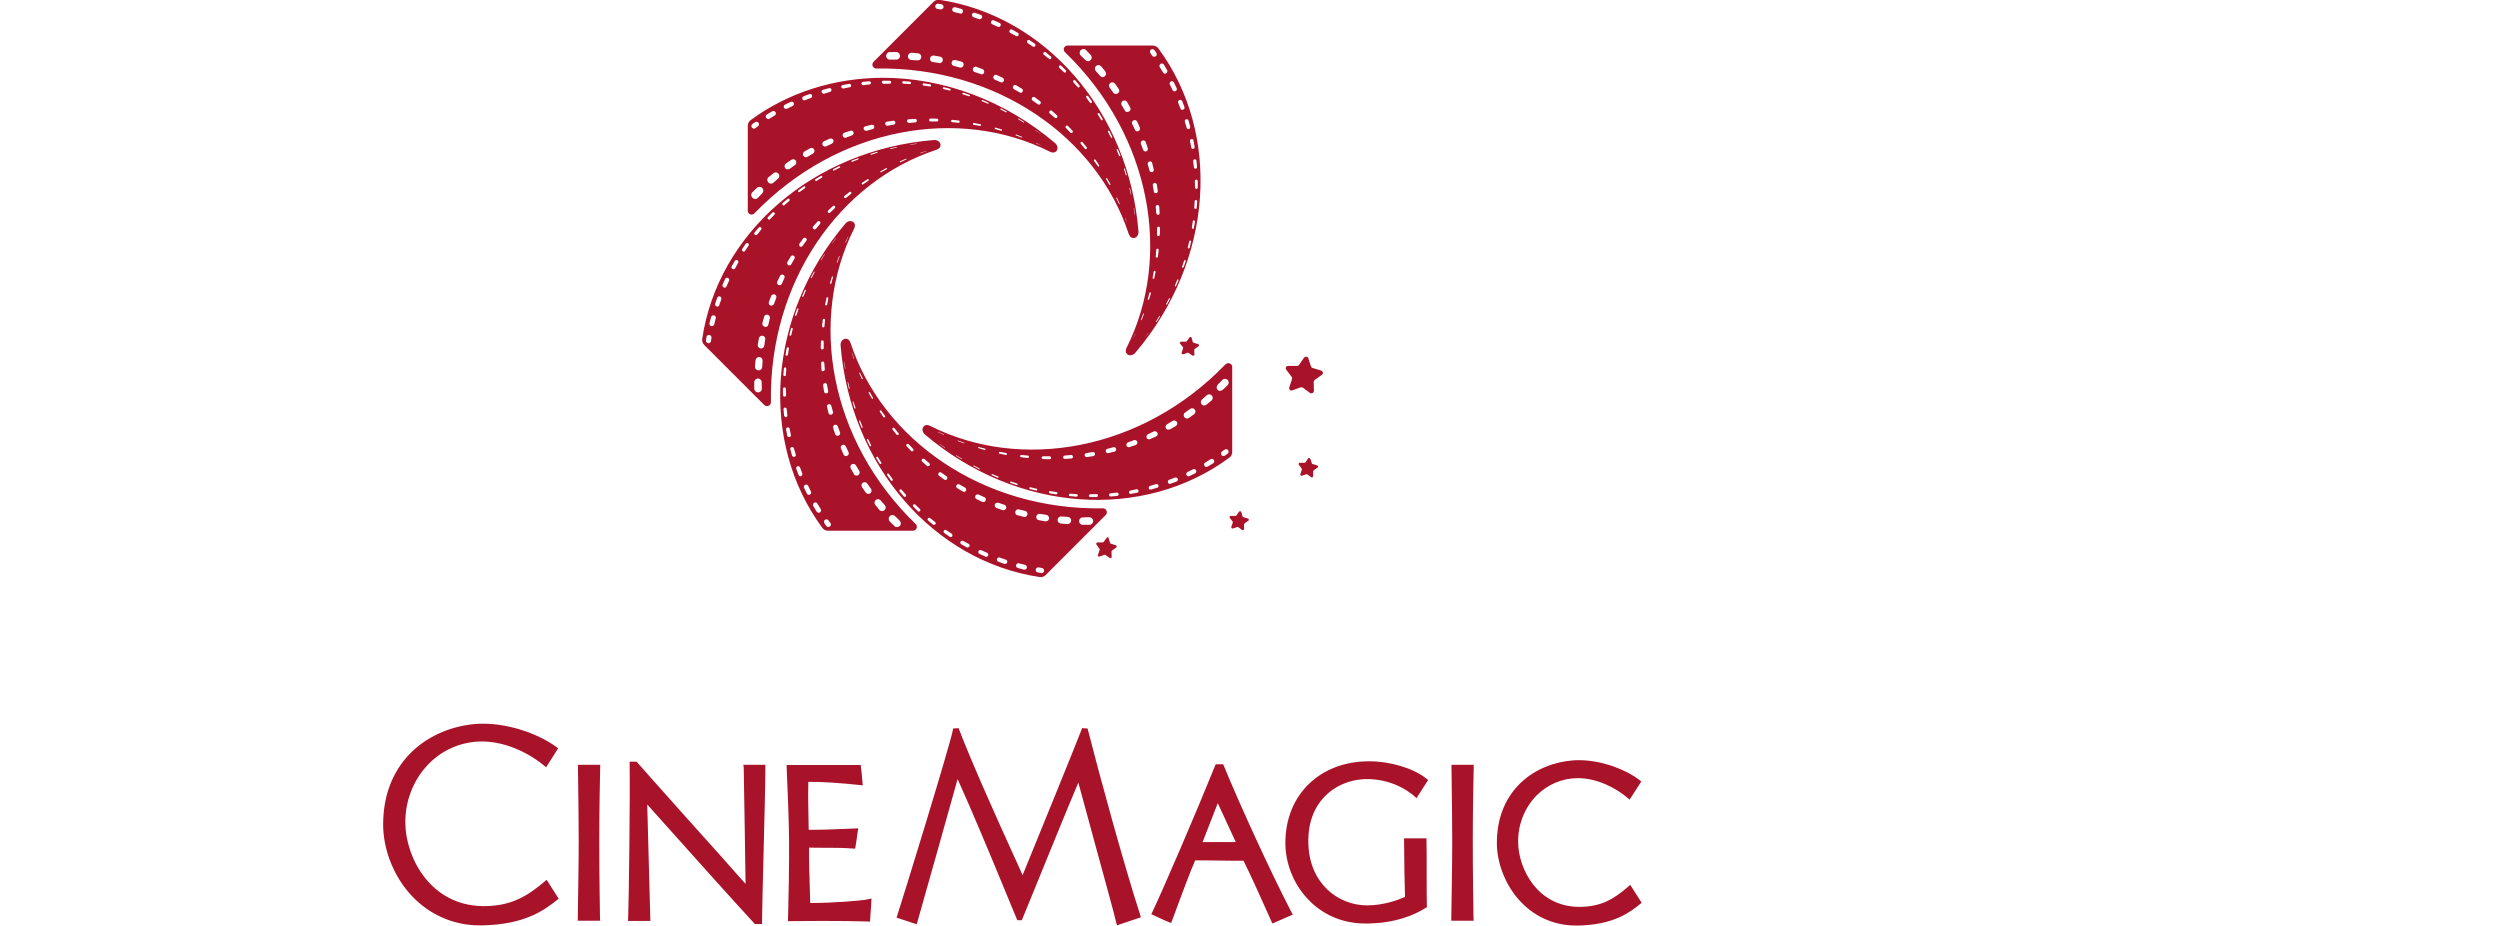 <?xml version="1.0" encoding="utf-8"?>
<!-- Generator: Adobe Illustrator 19.2.1, SVG Export Plug-In . SVG Version: 6.00 Build 0)  -->
<svg version="1.1" id="layer" xmlns="http://www.w3.org/2000/svg" xmlns:xlink="http://www.w3.org/1999/xlink" x="0px" y="0px"
	 viewBox="-220 75 1350 500" style="enable-background:new -220 75 1350 500;" xml:space="preserve">
<style type="text/css">
	.st0{fill:#A9132A;}
</style>
<path class="st0" d="M75.2,550.1l6.5,10.2l-0.4,0.3c-8.1,6.6-18.6,13.6-40.7,14.1c-0.5,0-1.1,0-1.6,0c-14.9,0-28.6-6.4-38.4-17.9
	C-8,546.7-13.1,533-13.1,520.3c0-35,25.3-52.5,50.4-54.4c1.2-0.1,2.4-0.1,3.6-0.1c16.1,0,32.1,6.8,40.1,13l0.4,0.3l-6.5,10.2
	l-0.5-0.4c-7.6-6.5-20.6-13.5-34.1-13.5c-10.9,0-21.2,4.3-28.9,12.2C3.2,496-1.4,507.8-1.1,519.9c0.3,18.1,13.4,43.9,41.6,44.4
	l0.7,0c14.6,0,23.4-5.1,33.5-13.8L75.2,550.1z M103.6,528.7c0-17.4,0.4-34.5,0.5-39.3l0-1.4h-12l0,1.4c0,2.4,0.1,5,0.1,7.7
	c0.1,9.2,0.3,20.5,0.3,31.6c0,13.5-0.3,27-0.4,35.9c0,2.4-0.1,4.5-0.1,6.2l0,1.4h12.1l-0.1-1.5C103.9,564.7,103.6,546.9,103.6,528.7
	 M181.6,489.4c0.1,5.5,0.4,20.7,0.6,35.5c0.2,10.7,0.3,20.9,0.4,27.4c-7-7.9-20.4-23-32.5-36.4c-12.2-13.7-23.8-26.6-25.9-29.1
	l-0.4-0.5H120l0,1.4c0.3,15.8-0.4,73.9-0.8,83.1l-0.1,1.5h12.1l-1.7-62.9c2.1,2.3,4.7,5.2,7.6,8.5c15.2,17,38.2,42.7,50.1,55.6
	l0.4,0.5h3.9v-1.4c0-4.5,0.4-19.7,0.8-35.8c0.5-18.7,1-40,1-47.4V488h-11.9L181.6,489.4z M218.9,562.6c-0.5,0-0.9,0-1.4,0
	c-0.1-2.6-0.1-5.2-0.2-7.8c-0.2-7.3-0.5-14.8-0.4-22.1c2.8,0.1,5.5,0.1,8.2,0.1c5.1,0,10.3,0,15.4,0.4l1.3,0.1l0.2-1.3
	c0.3-1.9,0.6-3.6,0.8-5.3c0.1-0.9,0.2-1.8,0.4-2.7l0.3-1.7l-7.2,0.3c-7.4,0.3-12.8,0.5-17,0.5c-0.9,0-1.8,0-2.6,0
	c0-1.9-0.1-3.8-0.1-5.7c-0.1-6.2-0.3-12.6-0.1-20.2c6.9-0.1,17.3,0.6,27.7,1.7l1.7,0.2l-0.3-3.2c-0.2-2.2-0.3-4-0.7-6.6l-0.1-1.2
	h-40v1.4c0,0.6,0.1,2.3,0.2,5.1c0.3,7,0.9,19.9,1.1,33.5c0.1,15.6-0.3,32.1-0.5,40l-0.1,4.3l1.4,0c5.9,0,12-0.1,17.5-0.1
	c8.1,0,18.9,0.1,24,0.3l1.4,0.1l0.1-1.4c0.1-1.4,0.2-2.9,0.3-4.4c0.1-1.6,0.3-3.2,0.3-4.8l0.1-1.9l-1.8,0.4
	C244.7,561.5,228.8,562.6,218.9,562.6 M367.4,468.8l-0.1-0.4l-3-0.2l-0.1,0.4c-2.2,5.9-24.7,61.2-32,79c-1.2-2.8-3-6.7-5.1-11.3
	c-8.6-18.9-22.9-50.7-29.3-67.7l-0.1-0.4l-3,0.2l-0.1,0.5c-0.8,6-27.6,93-30.3,101.1l-0.2,0.5l10.9,3.6l0.2-0.6
	c0.9-3,5.9-21,11.3-40c4.2-14.9,8.4-30,10.6-37.8c7.3,16,19.2,44.6,26.3,61.9c2.7,6.5,4.8,11.5,5.8,14l0.1,0.3h2.5l0.1-0.3
	c0.4-1,2.1-5.2,4.6-11.2c7.1-17.4,20-49.2,25.8-62.8c1.8,6.6,5,18.3,8.3,30.5c5.3,19.4,11.4,41.5,12.4,46l0.1,0.6l12.8-4.3L396,570
	C387,542.3,373.4,492.5,367.4,468.8 M447.3,529.7c-3-6.4-6.8-14.7-9.7-21c-2.4,6.2-5.6,14.4-8.2,21H447.3 M440.9,488.6
	c8.1,19.8,25.1,57.1,36.5,79l0.7,1.3l-1.4,0.6c-1.4,0.6-3.4,1.5-5.5,2.4l-4.1,1.8l-0.6-1.3c-6.5-14.7-11.3-25.1-15-32.6
	c-3.1,0-8.3,0-13.5-0.1c-5-0.1-9.8-0.1-12.6-0.1c-2.8,6.3-6.9,17.5-9.7,25c-1.4,3.8-2.4,6.6-2.8,7.5l-0.5,1.3l-1.3-0.5
	c-1.8-0.7-3.5-1.5-5-2.2c-1.1-0.5-2.1-1-3-1.4l-1.4-0.6l0.6-1.3c6-12.6,23.7-53.8,33.8-78.8l0.4-0.9h4L440.9,488.6 M515.6,495.8
	c10.3-0.7,20.6,2.7,28.1,9.1l1.2,1.1l6.3-9.8l-1-0.8c-6.9-5.5-19.3-9.3-30.9-9.3c-26.6,0-45.2,18.1-45.2,44.1
	c0,10.6,4.1,21.4,11.3,29.4c5.7,6.4,15.9,14.1,32,14.1l0.5,0c15.5-0.1,25.9-4.6,31.9-8.4l0.7-0.4l0-0.8c-0.1-3-0.1-10.8-0.1-18.4
	c0-7.6,0-14.8-0.1-16.6l0-1.4h-12.1v1.4c0,8,0.3,24.1,0.5,30.2c-3.3,1.6-11.6,4.6-20.2,4.6l-0.5,0c-15.4-0.1-31.1-11.8-31.5-33.8
	C486,508.1,500.7,497,515.6,495.8 M575.3,528.7c0-17.5,0.4-34.5,0.5-39.3l0-1.4h-12l0,1.4c0,2.3,0.1,4.9,0.1,7.5
	c0.1,9.2,0.3,20.6,0.3,31.8c0,13.5-0.3,27-0.4,35.9c0,2.4-0.1,4.5-0.1,6.2l0,1.4h12.1l-0.1-1.5C575.6,564.7,575.3,546.9,575.3,528.7
	 M660.3,552.8l-1.2,1.1c-8,6.9-14.8,10.8-26.3,10.8h-0.6c-22-0.4-32.2-20.5-32.4-34.7c-0.2-9.5,3.4-18.7,9.8-25.3
	c6-6.1,14-9.5,22.5-9.5c10.6,0,20.7,5.5,26.7,10.6l1.2,1l6.3-9.8l-1-0.8c-6.5-5.1-19.6-10.7-32.7-10.7c-1,0-2,0-3,0.1
	c-20.6,1.5-41.3,15.9-41.3,44.6c0,10.4,4.2,21.6,11.2,29.9c8.1,9.5,19.2,14.7,31.5,14.7c0.4,0,0.9,0,1.3,0
	c19.5-0.4,28.4-7.6,33.2-11.5l1-0.8L660.3,552.8z"/>
<path class="st0" d="M356.5,99.6c-1.9,0-2.8,2.3-1.4,3.6c46.8,45.2,57.9,110.6,33.3,159.5c-1.8,3.4,1.9,5.6,4.5,3
	c42.6-50,46.7-118.4,12.6-164.6c-0.7-1-1.9-1.5-3.1-1.5H356.5z M366.1,107.4l-2.5-2.4c-0.8-0.8-0.8-2.1,0-2.9c0.8-0.8,2.1-0.9,2.9,0
	l0,0l2.4,2.5c0.8,0.8,0.8,2.1,0,2.9c-0.4,0.4-0.9,0.6-1.4,0.6C367.1,108,366.5,107.8,366.1,107.4 M402.2,105.1l-1-1.4
	c-0.4-0.6-0.3-1.5,0.3-1.9c0.6-0.5,1.5-0.3,1.9,0.3l0,0l1,1.4c0.4,0.6,0.3,1.5-0.3,1.9c-0.2,0.2-0.5,0.2-0.8,0.2
	C402.9,105.7,402.5,105.5,402.2,105.1 M408.1,114.2l-1.8-2.9c-0.4-0.6-0.2-1.4,0.4-1.8c0.6-0.4,1.4-0.2,1.8,0.4l0,0l1.7,2.9
	c0.4,0.6,0.2,1.4-0.5,1.8c-0.2,0.1-0.4,0.2-0.7,0.2C408.8,114.8,408.4,114.6,408.1,114.2 M374,115.9l-2.3-2.6
	c-0.7-0.8-0.6-2,0.2-2.7c0.8-0.7,2-0.6,2.7,0.2l0,0l2.2,2.7c0.7,0.8,0.6,2-0.2,2.7c-0.4,0.3-0.8,0.5-1.2,0.5
	C374.9,116.6,374.4,116.4,374,115.9 M413.2,123.7l-1.5-3.1c-0.3-0.6,0-1.3,0.6-1.6c0.6-0.3,1.3-0.1,1.6,0.5l0,0l1.5,3.1
	c0.3,0.6,0,1.3-0.6,1.6c-0.2,0.1-0.3,0.1-0.5,0.1C413.9,124.4,413.5,124.2,413.2,123.7 M381.2,125.1l-2-2.8
	c-0.6-0.8-0.4-1.9,0.4-2.5c0.8-0.6,1.9-0.4,2.5,0.4l0,0l2,2.8c0.5,0.8,0.4,1.9-0.5,2.4c-0.3,0.2-0.6,0.3-1,0.3
	C382.1,125.8,381.5,125.5,381.2,125.1 M417.5,133.7l-1.3-3.2c-0.2-0.6,0.1-1.2,0.7-1.5c0.6-0.2,1.2,0.1,1.5,0.6l0,0l1.2,3.2
	c0.2,0.6-0.1,1.2-0.7,1.4c-0.1,0.1-0.3,0.1-0.4,0.1C418.1,134.4,417.7,134.2,417.5,133.7 M387.5,134.8l-1.8-3
	c-0.5-0.8-0.2-1.8,0.6-2.3c0.8-0.5,1.8-0.2,2.3,0.5l0,0l1.7,3c0.4,0.8,0.2,1.8-0.6,2.2c-0.3,0.1-0.5,0.2-0.8,0.2
	C388.3,135.6,387.8,135.3,387.5,134.8 M420.8,144l-1-3.3c-0.2-0.6,0.2-1.1,0.7-1.3c0.6-0.2,1.1,0.2,1.3,0.7v0l0.9,3.3
	c0.1,0.6-0.2,1.1-0.7,1.3c-0.1,0-0.2,0-0.3,0C421.4,144.8,421,144.5,420.8,144 M392.9,145.1l-1.5-3.1c-0.4-0.8-0.1-1.6,0.7-2
	c0.8-0.4,1.7,0,2,0.7l0,0l1.4,3.2c0.3,0.7,0,1.6-0.7,1.9c-0.2,0.1-0.4,0.1-0.6,0.1C393.6,146,393.1,145.7,392.9,145.1 M423.3,154.6
	l-0.7-3.4c-0.1-0.5,0.2-1,0.8-1.1c0.5-0.1,1,0.2,1.1,0.8v0l0.6,3.4c0.1,0.5-0.2,1-0.8,1.1h-0.2C423.7,155.4,423.3,155.1,423.3,154.6
	 M397.3,155.9l-1.2-3.2c-0.3-0.7,0.1-1.5,0.8-1.8c0.7-0.3,1.5,0.1,1.8,0.8l0,0l1.1,3.3c0.2,0.7-0.1,1.5-0.8,1.7
	c-0.1,0.1-0.3,0.1-0.4,0.1C398,156.8,397.5,156.4,397.3,155.9 M424.7,165.4l-0.4-3.4c0-0.5,0.3-0.9,0.8-1c0.5,0,0.9,0.3,1,0.8v0
	l0.3,3.4c0,0.5-0.3,0.9-0.8,0.9l-0.1,0C425.2,166.1,424.8,165.8,424.7,165.4 M400.7,167l-0.9-3.3c-0.2-0.7,0.2-1.3,0.9-1.5
	c0.7-0.2,1.3,0.2,1.5,0.9l0,0l0.8,3.4c0.2,0.6-0.2,1.3-0.9,1.4c-0.1,0-0.2,0-0.3,0C401.3,167.9,400.8,167.6,400.7,167 M425.3,176.2
	l-0.1-3.4c0-0.4,0.3-0.8,0.8-0.8c0.4,0,0.8,0.3,0.8,0.8v0l0,3.4c0,0.4-0.3,0.8-0.8,0.8C425.7,177,425.3,176.7,425.3,176.2
	 M403.1,178.5l-0.6-3.4c-0.1-0.6,0.3-1.2,0.9-1.3c0.6-0.1,1.2,0.3,1.3,0.9v0l0.5,3.4c0.1,0.6-0.3,1.1-0.9,1.2c0,0-0.1,0-0.2,0
	C403.6,179.3,403.2,179,403.1,178.5 M425.5,187.8c-0.4,0-0.6-0.4-0.6-0.7l0.2-3.4c0-0.4,0.4-0.7,0.7-0.7c0.4,0,0.7,0.4,0.7,0.7v0
	l-0.3,3.4C426.3,187.6,426,187.8,425.5,187.8L425.5,187.8z M404.4,190.1l-0.3-3.4c0-0.5,0.3-1,0.9-1c0.5,0,1,0.4,1,0.9l0,0l0.2,3.5
	c0,0.5-0.4,0.9-0.8,1h-0.1C404.9,190.9,404.5,190.5,404.4,190.1 M424.1,198.6c-0.3-0.1-0.5-0.4-0.5-0.7l0.5-3.4
	c0-0.3,0.4-0.6,0.7-0.5c0.3,0.1,0.6,0.4,0.5,0.7l-0.6,3.4C424.7,198.4,424.5,198.6,424.1,198.6L424.1,198.6z M405.5,202.5
	c-0.4,0-0.7-0.4-0.7-0.8v-3.5c0-0.4,0.4-0.8,0.8-0.8c0.5,0,0.8,0.4,0.8,0.8l0,0l-0.1,3.5C406.3,202.2,405.9,202.5,405.5,202.5
	L405.5,202.5z M421.8,209.2c-0.3-0.1-0.4-0.3-0.4-0.6l0.8-3.3c0.1-0.3,0.4-0.5,0.6-0.4c0.3,0.1,0.5,0.4,0.4,0.6h0l-0.8,3.3
	c-0.1,0.2-0.3,0.4-0.5,0.4C421.9,209.2,421.8,209.2,421.8,209.2 M404.6,214.1c-0.3,0-0.6-0.3-0.5-0.7l0.3-3.5c0-0.4,0.3-0.6,0.7-0.6
	c0.4,0,0.6,0.4,0.6,0.7v0l-0.4,3.4C405.3,213.9,405,214.1,404.6,214.1L404.6,214.1z M418.6,219.6c-0.2-0.1-0.3-0.3-0.3-0.5l1.1-3.3
	c0.1-0.2,0.3-0.4,0.6-0.3c0.2,0.1,0.4,0.3,0.3,0.5v0l-1.1,3.2c-0.1,0.2-0.2,0.3-0.4,0.3C418.7,219.6,418.6,219.6,418.6,219.6
	 M402.8,225.6c-0.3,0-0.4-0.3-0.4-0.5l0.6-3.4c0-0.3,0.3-0.5,0.6-0.4c0.3,0.1,0.5,0.3,0.4,0.6l0,0l-0.7,3.4
	C403.3,225.4,403.1,225.6,402.8,225.6L402.8,225.6z M414.6,229.7c-0.2-0.1-0.2-0.3-0.2-0.4l1.3-3.2c0.1-0.2,0.3-0.3,0.5-0.2
	c0.2,0.1,0.3,0.3,0.2,0.5v0l-1.4,3.1c0,0.1-0.2,0.2-0.3,0.2C414.7,229.7,414.6,229.7,414.6,229.7 M400,236.9
	c-0.2-0.1-0.3-0.2-0.2-0.4l0.9-3.4c0-0.2,0.3-0.3,0.5-0.2c0.2,0,0.3,0.2,0.3,0.5v0l-1,3.3C400.3,236.8,400.2,236.9,400,236.9
	L400,236.9z M409.8,239.4c-0.1-0.1-0.2-0.2-0.1-0.3l1.6-3c0.1-0.1,0.2-0.2,0.4-0.1c0.1,0.1,0.2,0.2,0.1,0.4h0l-1.6,3
	c0,0.1-0.1,0.1-0.2,0.1C409.8,239.4,409.8,239.4,409.8,239.4 M396.2,247.9c-0.1,0-0.1-0.1-0.1-0.2l1.2-3.3c0-0.1,0.2-0.2,0.3-0.1
	c0.1,0.1,0.2,0.2,0.1,0.3l-1.2,3.2C396.4,247.8,396.4,247.9,396.2,247.9L396.2,247.9z M404.2,248.8c-0.1-0.1-0.1-0.1,0-0.2l1.8-2.9
	c0.1-0.1,0.2-0.1,0.3-0.1c0.1,0.1,0.1,0.2,0.1,0.3h0l-1.8,2.9C404.4,248.8,404.4,248.8,404.2,248.8L404.2,248.8z M398,257.7
	L398,257.7l2-2.9c0,0,0.1,0,0.1,0c0,0,0.1,0.1,0,0.1L398,257.7L398,257.7L398,257.7z M391.6,258.5L391.6,258.5l1.4-3.2
	c0,0,0.1-0.1,0.1,0c0,0,0.1,0.1,0,0.1L391.6,258.5L391.6,258.5L391.6,258.5z M393.4,263.5L393.4,263.5L393.4,263.5l-1.1,1.3
	L393.4,263.5z"/>
<path class="st0" d="M284.1,76l-32.4,32.4c-1.3,1.4-0.4,3.6,1.5,3.6c65.1-1.1,119.2,37.2,136.3,89.3c1.2,3.6,5.3,2.6,5.3-1.1
	c-5.2-65.4-50.6-116.8-107.5-125.3c-0.2,0-0.4,0-0.6,0C285.8,74.9,284.8,75.3,284.1,76 M287.9,80.1l-1.7-0.3
	c-0.8-0.1-1.3-0.8-1.1-1.6c0.1-0.8,0.8-1.3,1.6-1.2h0l1.7,0.3c0.7,0.1,1.2,0.8,1.1,1.6c-0.1,0.7-0.7,1.1-1.3,1.1H287.9 M298.5,82.3
	l-3.3-0.8c-0.7-0.2-1.1-0.9-1-1.6c0.2-0.7,0.9-1.1,1.6-1h0l3.3,0.9c0.7,0.2,1.1,0.9,0.9,1.6c-0.1,0.6-0.7,1-1.2,1
	C298.7,82.3,298.6,82.3,298.5,82.3 M308.9,85.4l-3.2-1.1c-0.6-0.2-1-0.9-0.8-1.6c0.2-0.6,0.9-1,1.5-0.8h0l3.2,1.1
	c0.6,0.2,1,0.9,0.7,1.5c-0.2,0.5-0.6,0.8-1.1,0.8C309.1,85.5,309,85.5,308.9,85.4 M318.9,89.5l-3.1-1.4c-0.6-0.3-0.8-0.9-0.6-1.5
	c0.3-0.6,0.9-0.8,1.5-0.6l0,0l3.1,1.4c0.6,0.3,0.8,0.9,0.5,1.5c-0.2,0.4-0.6,0.7-1,0.7C319.2,89.6,319.1,89.5,318.9,89.5
	 M328.6,94.4l-3-1.6c-0.5-0.3-0.7-0.9-0.4-1.4c0.3-0.5,0.9-0.7,1.4-0.4h0l3,1.7c0.5,0.3,0.7,0.9,0.4,1.4c-0.2,0.3-0.5,0.5-0.9,0.5
	C328.9,94.5,328.7,94.5,328.6,94.4 M337.8,100.2l-2.8-1.9c-0.4-0.3-0.6-0.9-0.3-1.3c0.3-0.4,0.9-0.6,1.3-0.3l0,0l2.8,1.9
	c0.4,0.3,0.5,0.9,0.2,1.3c-0.2,0.2-0.5,0.4-0.8,0.4C338.1,100.3,337.9,100.3,337.8,100.2 M346.4,106.7l-2.7-2.1
	c-0.4-0.3-0.4-0.9-0.1-1.2c0.3-0.4,0.9-0.5,1.2-0.1v0l2.6,2.2c0.4,0.3,0.4,0.8,0.1,1.2c-0.2,0.2-0.4,0.3-0.7,0.3
	C346.8,106.9,346.6,106.9,346.4,106.7 M258.5,105.2c0-1.1,0.9-2.1,2-2.1h0l3.5,0c1.1,0,2,0.9,2,2.1c0,1.1-0.9,2-2,2l-3.5,0h0
	C259.4,107.2,258.5,106.3,258.5,105.2 M275.6,107.6l-3.5-0.2c-1.1-0.1-1.9-1-1.8-2.1c0.1-1.1,1-1.9,2.1-1.8l0,0l3.4,0.3
	c1,0.1,1.8,1,1.7,2.1c-0.1,1-0.9,1.7-1.9,1.7H275.6 M287.1,109l-3.4-0.5c-1-0.1-1.6-1.1-1.5-2c0.2-1,1.1-1.6,2.1-1.5l0,0l3.4,0.6
	c1,0.2,1.6,1.1,1.4,2c-0.2,0.9-0.9,1.5-1.7,1.5C287.3,109.1,287.2,109,287.1,109 M298.5,111.5l-3.4-0.9c-0.9-0.2-1.4-1.1-1.2-2
	c0.2-0.9,1.1-1.4,2-1.2l0,0l3.3,0.9c0.9,0.2,1.4,1.1,1.1,2c-0.2,0.7-0.8,1.2-1.6,1.2C298.8,111.5,298.6,111.5,298.5,111.5
	 M354.5,114l-2.5-2.4c-0.3-0.3-0.3-0.8,0-1.1c0.3-0.3,0.8-0.3,1.1,0l0,0l2.4,2.4c0.3,0.3,0.3,0.8,0,1.1c-0.2,0.2-0.3,0.2-0.5,0.2
	C354.9,114.2,354.7,114.2,354.5,114 M309.6,115l-3.3-1.1c-0.8-0.3-1.2-1.1-0.9-1.9c0.3-0.8,1.1-1.2,1.9-0.9l0,0l3.2,1.2
	c0.8,0.3,1.1,1.1,0.9,1.9c-0.2,0.6-0.8,1-1.4,1C309.9,115,309.7,115,309.6,115 M320.3,119.4l-3.1-1.4c-0.7-0.3-1-1.1-0.7-1.8
	c0.3-0.7,1.1-1,1.8-0.7l0,0l3.1,1.5c0.7,0.3,0.9,1.1,0.6,1.8c-0.2,0.5-0.7,0.7-1.2,0.7C320.7,119.6,320.5,119.5,320.3,119.4
	 M361.9,122l-2.3-2.6c-0.3-0.3-0.2-0.7,0.1-1c0.3-0.3,0.7-0.2,1,0.1l0,0l2.2,2.6c0.2,0.3,0.2,0.7-0.1,1c-0.1,0.1-0.3,0.2-0.4,0.2
	C362.3,122.2,362.1,122.1,361.9,122 M330.6,124.9l-3-1.7c-0.6-0.3-0.8-1.1-0.5-1.7c0.3-0.6,1.1-0.8,1.7-0.4l0,0l3,1.8
	c0.6,0.3,0.7,1.1,0.4,1.6c-0.2,0.4-0.6,0.6-1,0.6C331,125.1,330.8,125,330.6,124.9 M368.6,130.5l-2-2.8c-0.2-0.3-0.1-0.7,0.1-0.9
	c0.3-0.2,0.7-0.1,0.9,0.1l0,0l2,2.8c0.2,0.3,0.1,0.6-0.1,0.8c-0.1,0.1-0.2,0.1-0.3,0.1C369,130.8,368.8,130.7,368.6,130.5
	 M340.4,131.3l-2.8-2c-0.5-0.3-0.6-1-0.3-1.5c0.3-0.5,1-0.6,1.5-0.3l0,0l2.8,2.1c0.5,0.3,0.6,1,0.2,1.5c-0.2,0.3-0.5,0.4-0.8,0.4
	C340.8,131.5,340.6,131.4,340.4,131.3 M349.5,138.5l-2.6-2.2c-0.4-0.3-0.5-0.9-0.1-1.3c0.3-0.4,0.9-0.5,1.3-0.1l0,0l2.6,2.3
	c0.4,0.3,0.4,0.9,0.1,1.3c-0.2,0.2-0.4,0.3-0.7,0.3C349.9,138.7,349.7,138.7,349.5,138.5 M374.6,139.7l-1.8-2.9
	c-0.2-0.2-0.1-0.6,0.2-0.7c0.3-0.1,0.6-0.1,0.7,0.2h0l1.7,2.9c0.1,0.2,0.1,0.5-0.2,0.7c-0.1,0.1-0.2,0.1-0.3,0.1
	C374.9,139.9,374.7,139.8,374.6,139.7 M358,146.6l-2.4-2.5c-0.3-0.3-0.3-0.8,0-1.1c0.3-0.3,0.8-0.3,1.1,0l0,0l2.4,2.5
	c0.3,0.3,0.3,0.8,0,1.1c-0.1,0.1-0.3,0.2-0.5,0.2C358.4,146.8,358.2,146.7,358,146.6 M379.9,149.2l-1.6-3c-0.1-0.2,0-0.5,0.2-0.6
	c0.2-0.1,0.5,0,0.6,0.2l0,0l1.5,3.1c0.1,0.2,0,0.5-0.2,0.5c-0.1,0-0.1,0-0.2,0C380.1,149.4,379.9,149.4,379.9,149.2 M365.8,155.3
	l-2.2-2.7c-0.2-0.3-0.2-0.7,0.1-0.9c0.3-0.2,0.7-0.2,0.9,0.1l0,0l2.2,2.7c0.2,0.3,0.2,0.7-0.1,0.9c-0.1,0.1-0.3,0.1-0.4,0.1
	C366.1,155.5,365.9,155.5,365.8,155.3 M384.3,159.2L383,156c-0.1-0.2,0-0.4,0.2-0.5c0.2-0.1,0.4,0,0.5,0.2v0l1.3,3.2
	c0.1,0.2,0,0.4-0.2,0.4c0,0-0.1,0-0.1,0C384.4,159.4,384.3,159.3,384.3,159.2 M372.8,164.7l-2-2.8c-0.2-0.2-0.1-0.6,0.1-0.7
	c0.2-0.2,0.6-0.1,0.7,0.1l0,0l1.9,2.9c0.2,0.2,0.1,0.5-0.1,0.7c-0.1,0.1-0.2,0.1-0.3,0.1C373,164.9,372.9,164.8,372.8,164.7
	 M387.9,169.5l-1-3.3c0-0.1,0-0.3,0.2-0.3c0.1,0,0.3,0,0.3,0.2l1,3.3c0,0.1,0,0.3-0.2,0.3l-0.1,0C388,169.7,387.9,169.6,387.9,169.5
	 M379,174.7l-1.7-3c-0.1-0.2,0-0.4,0.1-0.5c0.2-0.1,0.4,0,0.5,0.2h0l1.7,3c0.1,0.1,0,0.4-0.1,0.5c0,0-0.1,0-0.2,0
	C379.2,174.8,379.1,174.8,379,174.7 M390.7,180.1l-0.8-3.3c0-0.1,0-0.2,0.1-0.2c0.1,0,0.2,0,0.2,0.1v0l0.7,3.3c0,0.1,0,0.2-0.1,0.2
	h0C390.8,180.2,390.7,180.1,390.7,180.1 M384.3,185.1l-1.5-3.1c-0.1-0.1,0-0.3,0.1-0.3c0.1,0,0.3,0,0.3,0.1l1.4,3.2
	c0,0.1,0,0.2-0.1,0.3l-0.1,0C384.4,185.2,384.4,185.2,384.3,185.1 M392.7,190.8l-0.5-3.4c0-0.1,0-0.1,0.1-0.1c0,0,0.1,0,0.1,0.1
	l0.5,3.4C392.9,190.8,392.8,190.9,392.7,190.8L392.7,190.8C392.8,190.9,392.7,190.8,392.7,190.8 M388.8,196l-1.2-3.2
	c0,0,0-0.1,0.1-0.1c0,0,0.1,0,0.1,0.1L388.8,196L388.8,196L388.8,196L388.8,196z M393.7,198.3L393.7,198.3L393.7,198.3l0.2,1.7
	L393.7,198.3z"/>
<path class="st0" d="M185.3,139.9c-1,0.7-1.5,1.9-1.5,3.1v45.8c0,1.9,2.3,2.8,3.6,1.4c45.2-46.8,110.6-57.9,159.5-33.3
	c3.4,1.8,5.6-1.9,3-4.5c-27.7-23.6-61.1-35.4-93.2-35.4C230.9,117.1,205.9,124.7,185.3,139.9 M256.2,119.4c0-0.4,0.3-0.8,0.8-0.8h0
	l3.4,0c0.4,0,0.8,0.3,0.8,0.8c0,0.4-0.3,0.8-0.7,0.8l-3.4,0.1h0C256.6,120.1,256.2,119.8,256.2,119.4 M271.3,120.4l-3.4-0.2
	c-0.4,0-0.7-0.4-0.7-0.7c0-0.4,0.4-0.7,0.7-0.7h0l3.4,0.3c0.4,0,0.7,0.4,0.6,0.7C272,120.2,271.7,120.4,271.3,120.4L271.3,120.4z
	 M245.2,120.2c-0.1-0.5,0.3-0.9,0.8-1h0l3.4-0.3c0.5,0,0.9,0.3,0.9,0.8c0,0.5-0.3,0.9-0.8,0.9l-3.4,0.4h-0.1
	C245.7,121,245.3,120.6,245.2,120.2 M282.1,121.7l-3.4-0.5c-0.3,0-0.6-0.4-0.5-0.7c0-0.3,0.4-0.6,0.7-0.5h0l3.4,0.5
	c0.3,0.1,0.5,0.4,0.5,0.7C282.8,121.5,282.5,121.8,282.1,121.7L282.1,121.7z M234.3,122c-0.1-0.5,0.2-1,0.8-1.1l0,0l3.4-0.6
	c0.5-0.1,1,0.2,1.1,0.7c0.1,0.5-0.2,1-0.7,1.1l-3.4,0.7c-0.1,0-0.1,0-0.2,0C234.8,122.8,234.4,122.5,234.3,122 M292.8,123.9
	l-3.3-0.8c-0.3-0.1-0.5-0.4-0.4-0.6c0.1-0.3,0.3-0.5,0.6-0.4h0l3.3,0.8c0.3,0.1,0.4,0.4,0.4,0.6c-0.1,0.2-0.3,0.4-0.5,0.4
	C292.9,124,292.9,124,292.8,123.9 M223.7,124.8c-0.2-0.6,0.1-1.1,0.7-1.3l0,0l3.3-0.9c0.5-0.2,1.1,0.2,1.3,0.7
	c0.1,0.5-0.2,1.1-0.7,1.3l-3.3,1c-0.1,0-0.2,0-0.3,0C224.2,125.5,223.8,125.2,223.7,124.8 M303.3,127L300,126
	c-0.2-0.1-0.4-0.3-0.3-0.6c0.1-0.2,0.3-0.4,0.6-0.3h0l3.2,1.1c0.2,0.1,0.3,0.3,0.3,0.5c0,0.2-0.2,0.3-0.4,0.3
	C303.4,127.1,303.3,127.1,303.3,127 M213.3,128.5c-0.2-0.6,0.1-1.3,0.6-1.5h0l3.2-1.2c0.6-0.2,1.2,0.1,1.4,0.7
	c0.2,0.6-0.1,1.2-0.6,1.4l-3.2,1.2c-0.1,0.1-0.3,0.1-0.4,0.1C213.9,129.2,213.4,128.9,213.3,128.5 M313.5,131l-3.2-1.3
	c-0.2-0.1-0.3-0.3-0.2-0.5c0.1-0.2,0.3-0.3,0.5-0.2h0l3.1,1.4c0.2,0.1,0.2,0.3,0.2,0.4c-0.1,0.1-0.2,0.2-0.3,0.2
	C313.5,131,313.5,131,313.5,131 M203.3,133.1c-0.3-0.6,0-1.3,0.6-1.6h0l3.1-1.5c0.6-0.3,1.3,0,1.6,0.6c0.3,0.6,0,1.3-0.5,1.6
	l-3.1,1.5c-0.2,0.1-0.4,0.1-0.5,0.1C203.9,133.8,203.5,133.5,203.3,133.1 M323.3,135.7l-3-1.6c-0.1-0.1-0.2-0.2-0.1-0.4
	c0.1-0.1,0.2-0.2,0.4-0.1h0l3,1.6c0.1,0,0.2,0.2,0.1,0.3c0,0.1-0.1,0.1-0.2,0.1C323.4,135.7,323.3,135.7,323.3,135.7 M193.7,138.6
	c-0.4-0.6-0.2-1.4,0.4-1.8l0,0l2.9-1.7c0.6-0.4,1.4-0.1,1.8,0.5c0.4,0.6,0.2,1.4-0.4,1.7l-2.9,1.8c-0.2,0.1-0.5,0.2-0.7,0.2
	C194.4,139.2,193.9,139,193.7,138.6 M282.5,140.6c-0.4,0-0.8-0.4-0.8-0.8c0-0.4,0.4-0.8,0.8-0.8h0l3.5,0.1c0.4,0,0.8,0.4,0.7,0.8
	c0,0.4-0.4,0.8-0.8,0.7H282.5z M332.8,141.2l-2.9-1.8c-0.1-0.1-0.1-0.2-0.1-0.3c0.1-0.1,0.2-0.1,0.3-0.1h0l2.9,1.8
	c0.1,0.1,0.1,0.2,0,0.2C332.9,141.2,332.9,141.2,332.8,141.2L332.8,141.2z M269.8,140.4c0-0.5,0.3-1,0.9-1h0l3.4-0.2
	c0.5,0,0.9,0.3,1,0.9c0,0.5-0.3,0.9-0.8,1l-3.4,0.3h-0.1C270.3,141.2,269.8,140.9,269.8,140.4 M297.6,141.3l-3.4-0.3
	c-0.4,0-0.6-0.4-0.6-0.7c0-0.4,0.4-0.6,0.7-0.6h0l3.4,0.4c0.3,0,0.6,0.3,0.5,0.7C298.3,141.1,298,141.3,297.6,141.3L297.6,141.3z
	 M258,142c-0.1-0.6,0.3-1.2,0.9-1.3h0l3.4-0.5c0.6-0.1,1.1,0.3,1.2,0.9c0.1,0.5-0.3,1.1-0.9,1.2l-3.4,0.6c-0.1,0-0.1,0-0.2,0
	C258.6,142.9,258.1,142.5,258,142 M186,143.9c-0.4-0.6-0.3-1.5,0.3-1.9l0,0l1.4-1c0.6-0.4,1.5-0.3,1.9,0.3c0.4,0.6,0.3,1.5-0.3,1.9
	l-1.4,1c-0.2,0.2-0.5,0.3-0.8,0.3C186.7,144.4,186.3,144.2,186,143.9 M309.2,143l-3.4-0.6c-0.3,0-0.5-0.3-0.4-0.6
	c0-0.3,0.3-0.5,0.6-0.4h0l3.4,0.7c0.3,0,0.4,0.3,0.4,0.6C309.7,142.8,309.5,143,309.2,143L309.2,143z M246.4,144.7
	c-0.2-0.7,0.2-1.3,0.9-1.5l0,0l3.4-0.8c0.6-0.2,1.3,0.2,1.4,0.9c0.1,0.6-0.2,1.3-0.8,1.4l-3.3,0.9c-0.1,0-0.2,0-0.3,0
	C247.1,145.6,246.6,145.3,246.4,144.7 M320.7,145.6l-3.3-0.9c-0.2-0.1-0.3-0.3-0.3-0.5c0.1-0.2,0.3-0.3,0.5-0.3h0l3.3,1
	c0.2,0,0.3,0.3,0.2,0.4C321,145.6,320.9,145.7,320.7,145.6L320.7,145.6z M341.8,147.3l-2.8-2c0,0,0-0.1,0-0.1c0,0,0.1-0.1,0.1,0l0,0
	l2.7,2l0,0.1L341.8,147.3L341.8,147.3z M235.1,148.5c-0.3-0.7,0.1-1.5,0.8-1.8l0,0l3.3-1.1c0.7-0.2,1.4,0.1,1.7,0.8
	c0.2,0.7-0.1,1.4-0.8,1.7l-3.2,1.2c-0.2,0.1-0.3,0.1-0.5,0.1C235.9,149.4,235.3,149,235.1,148.5 M331.8,149.3l-3.3-1.2
	c-0.1,0-0.2-0.2-0.1-0.3c0-0.1,0.2-0.2,0.3-0.2h0l3.2,1.3c0.1,0,0.2,0.1,0.1,0.2C332.1,149.2,332,149.3,331.8,149.3L331.8,149.3z
	 M224.2,153.3c-0.4-0.7,0-1.6,0.7-2l0,0l3.1-1.4c0.7-0.3,1.6,0,2,0.7c0.3,0.7,0,1.6-0.7,1.9l-3.1,1.5c-0.2,0.1-0.4,0.1-0.7,0.1
	C225,154.2,224.5,153.8,224.2,153.3 M347.7,152L347.7,152L347.7,152l1.3,1.1L347.7,152z M342.7,153.8l-3.2-1.4c0,0-0.1-0.1,0-0.1
	c0-0.1,0.1-0.1,0.1-0.1h0L342.7,153.8L342.7,153.8L342.7,153.8L342.7,153.8z M213.8,159.1c-0.5-0.8-0.2-1.8,0.6-2.3l0,0l3-1.7
	c0.8-0.5,1.8-0.2,2.2,0.6c0.4,0.8,0.2,1.7-0.6,2.2l-3,1.8c-0.3,0.2-0.6,0.2-0.8,0.2C214.7,159.9,214.1,159.6,213.8,159.1 M204,165.8
	c-0.6-0.8-0.4-1.9,0.4-2.5l0,0l2.9-2c0.8-0.5,1.9-0.4,2.4,0.4c0.5,0.8,0.4,1.9-0.4,2.4l-2.8,2c-0.3,0.2-0.7,0.3-1,0.3
	C204.9,166.6,204.4,166.3,204,165.8 M194.8,173.4c-0.7-0.8-0.6-2,0.2-2.7l0,0l2.7-2.2c0.8-0.7,2-0.5,2.7,0.3
	c0.7,0.8,0.6,1.9-0.2,2.6l-2.6,2.3c-0.4,0.3-0.8,0.5-1.3,0.5C195.7,174.1,195.2,173.9,194.8,173.4 M186.3,181.8
	c-0.8-0.8-0.9-2.1-0.1-2.9l0,0l2.5-2.4c0.8-0.8,2.1-0.8,2.9,0c0.8,0.8,0.8,2,0,2.9l-2.4,2.5c-0.4,0.4-1,0.6-1.5,0.6
	C187.2,182.3,186.7,182.2,186.3,181.8"/>
<path class="st0" d="M159.2,258c-0.2,1.2,0.2,2.4,1.1,3.3l32.4,32.4c1.3,1.3,3.6,0.4,3.6-1.5c-1.1-65.1,37.2-119.2,89.3-136.3
	c3.7-1.2,2.6-5.3-1.1-5.3C219,155.8,167.6,201.2,159.2,258 M282.5,151.7L282.5,151.7l1.7-0.1L282.5,151.7L282.5,151.7z M271.5,153.1
	c0-0.1,0-0.1,0.1-0.1l3.4-0.5c0,0,0.1,0,0.1,0.1c0,0,0,0.1-0.1,0.1l-3.4,0.5L271.5,153.1C271.6,153.2,271.6,153.1,271.5,153.1
	 M260.7,155.3c0-0.1,0-0.2,0.1-0.2l3.3-0.7c0.1,0,0.2,0,0.2,0.1c0,0.1,0,0.2-0.1,0.2l-3.3,0.8l0,0
	C260.8,155.5,260.8,155.4,260.7,155.3 M276.9,157.7c0-0.1,0-0.1,0-0.1l3.3-1.1l0.1,0l0,0.1l-3.2,1.2L276.9,157.7
	C276.9,157.8,276.9,157.8,276.9,157.7 M250.1,158.3c0-0.1,0-0.3,0.2-0.3l0,0l3.3-1c0.1,0,0.3,0,0.3,0.2c0,0.1,0,0.3-0.2,0.3
	l-3.3,1.1h-0.1C250.3,158.5,250.2,158.5,250.1,158.3 M239.8,162.2c-0.1-0.2,0-0.4,0.2-0.5l3.2-1.2c0.2-0.1,0.4,0,0.4,0.2
	c0.1,0.2,0,0.4-0.2,0.4l-3.2,1.3c0,0-0.1,0-0.1,0C240,162.4,239.8,162.3,239.8,162.2 M265.9,162.4c-0.1-0.1,0-0.3,0.1-0.3h0l3.2-1.4
	c0.1,0,0.2,0,0.3,0.1c0,0.1,0,0.2-0.1,0.3l-3.1,1.5l-0.1,0C266,162.5,265.9,162.5,265.9,162.4 M229.8,166.9c-0.1-0.2,0-0.5,0.2-0.6
	h0l3.1-1.5c0.2-0.1,0.5,0,0.6,0.2c0.1,0.2,0,0.5-0.2,0.5l-3.1,1.6c-0.1,0-0.1,0.1-0.2,0.1C230,167.1,229.9,167,229.8,166.9
	 M255.4,168c-0.1-0.2,0-0.4,0.1-0.5h0l3-1.7c0.2-0.1,0.4,0,0.5,0.1c0.1,0.2,0,0.4-0.1,0.4l-3,1.7c-0.1,0-0.1,0-0.2,0
	C255.6,168.1,255.5,168.1,255.4,168 M220.2,172.4c-0.2-0.3-0.1-0.6,0.2-0.7h0l2.9-1.7c0.2-0.1,0.5-0.1,0.7,0.2
	c0.1,0.2,0.1,0.5-0.2,0.7l-2.9,1.8c-0.1,0-0.2,0.1-0.3,0.1C220.5,172.6,220.3,172.5,220.2,172.4 M245.4,174.4
	c-0.2-0.2-0.1-0.5,0.1-0.7h0l2.9-1.9c0.2-0.2,0.5-0.1,0.7,0.1c0.1,0.2,0.1,0.5-0.1,0.6l-2.8,2c-0.1,0.1-0.2,0.1-0.3,0.1
	C245.6,174.6,245.5,174.6,245.4,174.4 M211.1,178.6c-0.2-0.3-0.1-0.7,0.1-0.9h0l2.8-2c0.3-0.2,0.6-0.1,0.8,0.1
	c0.2,0.3,0.1,0.6-0.1,0.8l-2.8,2c-0.1,0.1-0.2,0.1-0.4,0.1C211.4,178.9,211.2,178.8,211.1,178.6 M235.9,181.7
	c-0.2-0.3-0.2-0.7,0.1-0.9l0,0l2.7-2.1c0.3-0.2,0.6-0.2,0.9,0.1c0.2,0.3,0.2,0.6-0.1,0.9l-2.7,2.2c-0.1,0.1-0.3,0.1-0.4,0.1
	C236.3,181.9,236.1,181.8,235.9,181.7 M202.6,185.6c-0.3-0.3-0.2-0.7,0.1-1l0,0l2.6-2.2c0.3-0.2,0.7-0.2,1,0.1
	c0.2,0.3,0.2,0.7-0.1,1l-2.6,2.3c-0.1,0.1-0.3,0.2-0.5,0.2C203,185.9,202.8,185.8,202.6,185.6 M227.2,189.8c-0.3-0.3-0.3-0.8,0-1.1
	l0,0l2.5-2.4c0.3-0.3,0.8-0.3,1.1,0c0.3,0.3,0.3,0.8,0,1.1l-2.5,2.4c-0.1,0.2-0.4,0.2-0.6,0.2S227.4,189.9,227.2,189.8 M194.7,193.3
	c-0.3-0.3-0.3-0.8,0-1.1h0l2.4-2.4c0.3-0.3,0.8-0.3,1.1,0c0.3,0.3,0.3,0.8,0,1.1l-2.4,2.5c-0.2,0.2-0.4,0.2-0.6,0.2
	C195.1,193.6,194.9,193.5,194.7,193.3 M219.2,198.6c-0.4-0.3-0.4-1-0.1-1.3l0,0l2.3-2.6c0.3-0.4,0.9-0.4,1.3-0.1
	c0.4,0.3,0.4,0.9,0.1,1.3l-2.2,2.7c-0.2,0.2-0.5,0.3-0.7,0.3C219.6,198.8,219.4,198.7,219.2,198.6 M187.6,201.7
	c-0.4-0.3-0.4-0.9-0.1-1.2v0l2.2-2.6c0.3-0.4,0.8-0.4,1.2-0.1c0.4,0.3,0.4,0.8,0.1,1.2l-2.1,2.7c-0.2,0.2-0.4,0.3-0.7,0.3
	C187.9,201.9,187.7,201.9,187.6,201.7 M212,208.1c-0.5-0.3-0.6-1-0.3-1.5l0,0l2-2.8c0.3-0.5,1-0.6,1.5-0.2c0.5,0.3,0.6,1,0.2,1.4
	l-2,2.8c-0.2,0.3-0.6,0.5-0.9,0.5C212.4,208.3,212.2,208.2,212,208.1 M181.1,210.7c-0.4-0.3-0.6-0.9-0.3-1.3l0,0l1.9-2.8
	c0.3-0.4,0.9-0.5,1.3-0.2c0.4,0.3,0.5,0.9,0.2,1.3l-1.9,2.8c-0.2,0.3-0.5,0.4-0.8,0.4C181.5,210.9,181.3,210.8,181.1,210.7
	 M205.7,218.2c-0.6-0.3-0.8-1.1-0.5-1.7l0,0l1.8-3c0.3-0.6,1.1-0.7,1.6-0.4c0.6,0.3,0.7,1.1,0.4,1.6l-1.7,3
	c-0.2,0.4-0.6,0.6-1.1,0.6C206.1,218.4,205.9,218.3,205.7,218.2 M175.5,220.2c-0.5-0.3-0.7-0.9-0.4-1.4l0,0l1.7-2.9
	c0.3-0.5,0.9-0.7,1.4-0.4c0.5,0.3,0.7,0.9,0.4,1.4l-1.6,3c-0.2,0.3-0.6,0.5-0.9,0.5C175.9,220.3,175.7,220.3,175.5,220.2
	 M200.4,228.9c-0.7-0.3-1-1.1-0.7-1.8l0,0l1.5-3.1c0.3-0.7,1.1-0.9,1.8-0.6c0.6,0.3,0.9,1.1,0.6,1.7l-1.4,3.1
	c-0.2,0.5-0.7,0.8-1.2,0.8C200.8,229,200.6,228.9,200.4,228.9 M170.8,230.2c-0.6-0.3-0.8-0.9-0.6-1.5l0,0l1.4-3.1
	c0.3-0.6,0.9-0.8,1.5-0.5c0.6,0.2,0.8,0.9,0.6,1.5l-1.4,3.1c-0.2,0.4-0.6,0.7-1,0.7C171.1,230.3,171,230.2,170.8,230.2 M196.1,240
	c-0.8-0.3-1.2-1.1-0.9-1.9l0,0l1.2-3.2c0.3-0.8,1.1-1.1,1.9-0.9c0.8,0.3,1.1,1.1,0.9,1.8L198,239c-0.2,0.6-0.8,1-1.4,1
	C196.5,240.1,196.3,240,196.1,240 M167,240.5c-0.6-0.2-1-0.9-0.8-1.5l0,0l1.1-3.2c0.2-0.6,0.9-1,1.5-0.7c0.6,0.2,0.9,0.9,0.7,1.5
	l-1.1,3.2c-0.2,0.5-0.7,0.8-1.2,0.8C167.3,240.6,167.1,240.5,167,240.5 M192.9,251.4c-0.9-0.2-1.4-1.1-1.2-2l0,0l0.9-3.3
	c0.2-0.9,1.1-1.4,2-1.1c0.8,0.2,1.4,1.1,1.1,1.9l-0.8,3.4c-0.2,0.8-0.9,1.3-1.6,1.3C193.1,251.5,193,251.5,192.9,251.4 M164.1,251.1
	c-0.7-0.1-1.1-0.9-1-1.6l0,0l0.9-3.3c0.2-0.7,0.9-1.1,1.6-0.9c0.7,0.2,1.1,0.9,0.9,1.5l-0.8,3.3c-0.1,0.6-0.7,1-1.3,1
	C164.3,251.2,164.2,251.2,164.1,251.1 M162.4,260.3c-0.8-0.1-1.3-0.8-1.2-1.6l0,0l0.3-1.7c0.1-0.7,0.8-1.3,1.6-1.1
	c0.7,0.1,1.2,0.8,1.1,1.6l-0.3,1.7c-0.1,0.7-0.7,1.2-1.4,1.2C162.6,260.3,162.5,260.3,162.4,260.3 M190.7,263.1
	c-1-0.1-1.7-1.1-1.5-2l0,0l0.6-3.4c0.2-1,1.1-1.6,2-1.4c0.9,0.1,1.6,1,1.4,2l-0.5,3.4c-0.1,0.9-0.9,1.5-1.8,1.5
	C190.9,263.2,190.8,263.1,190.7,263.1 M189.5,275c-1.1-0.1-1.9-1-1.8-2.1v0l0.3-3.4c0.1-1,1-1.8,2.1-1.7c1,0.1,1.8,1,1.7,2l-0.2,3.4
	c-0.1,1-0.9,1.8-1.9,1.8H189.5 M187.3,284.9L187.3,284.9l0-3.5c0-1.1,0.9-2,2-2c1.1,0,2,0.9,2,2l0.1,3.4c0,1.2-0.9,2.1-2,2.1h0
	C188.3,286.9,187.3,286,187.3,284.9"/>
<path class="st0" d="M236.7,195.5c-42.6,50-46.7,118.4-12.6,164.6c0.7,1,1.9,1.5,3.1,1.5H273c1.9,0,2.8-2.3,1.5-3.6
	c-46.8-45.2-57.9-110.6-33.3-159.5c1.2-2.4-0.1-4.1-2-4.1C238.4,194.3,237.5,194.7,236.7,195.5 M236.2,197.6L236.2,197.6l1.1-1.3
	L236.2,197.6L236.2,197.6L236.2,197.6z M236.5,205.9c0,0-0.1-0.1,0-0.1h0l1.5-3.1l0.1,0l0,0.1l-1.4,3.2
	C236.6,205.9,236.5,205.9,236.5,205.9L236.5,205.9z M229.4,206.4c0,0-0.1-0.1,0-0.1l2-2.8h0.1l0,0.1l-2,2.8L229.4,206.4L229.4,206.4
	z M223.4,215.6c-0.1-0.1-0.1-0.2-0.1-0.3l1.8-2.9c0-0.1,0.1-0.1,0.2-0.1c0.1,0.1,0.1,0.2,0,0.2l-1.8,2.9
	C223.6,215.6,223.5,215.6,223.4,215.6L223.4,215.6z M232,216.9c-0.1-0.1-0.2-0.2-0.1-0.3l1.2-3.2c0-0.1,0.2-0.2,0.2-0.1
	c0.1,0,0.2,0.2,0.1,0.2l-1.2,3.3C232.3,216.9,232.2,216.9,232,216.9L232,216.9z M218,225.2c-0.1,0-0.2-0.2-0.1-0.4l1.6-3
	c0.1-0.1,0.2-0.2,0.3-0.1c0.1,0.1,0.2,0.2,0.1,0.3l-1.6,3.1c0,0.1-0.1,0.1-0.2,0.1C218.1,225.3,218,225.2,218,225.2 M228.5,228.3
	c-0.2-0.1-0.3-0.3-0.3-0.5h0l1-3.3c0-0.2,0.2-0.3,0.4-0.2c0.2,0,0.3,0.2,0.2,0.4l-0.9,3.4C228.9,228.2,228.8,228.3,228.5,228.3
	L228.5,228.3z M213.4,235.3c-0.2-0.1-0.3-0.3-0.2-0.5l1.4-3.2c0.1-0.1,0.3-0.2,0.4-0.2c0.2,0.1,0.2,0.3,0.2,0.4l-1.3,3.2
	c-0.1,0.1-0.2,0.2-0.3,0.2C213.5,235.3,213.4,235.3,213.4,235.3 M226,239.9c-0.3,0-0.5-0.3-0.4-0.6v0l0.7-3.4c0-0.3,0.3-0.4,0.6-0.4
	c0.3,0.1,0.4,0.3,0.4,0.5l-0.6,3.4C226.6,239.8,226.3,240,226,239.9L226,239.9z M209.6,245.6c-0.2-0.1-0.4-0.3-0.3-0.6l0,0l1.1-3.2
	c0.1-0.2,0.3-0.3,0.5-0.3c0.2,0.1,0.3,0.3,0.3,0.5l-1.1,3.2c-0.1,0.2-0.2,0.3-0.4,0.3C209.7,245.7,209.7,245.6,209.6,245.6
	 M224.5,251.8c-0.4,0-0.6-0.4-0.6-0.7v0l0.4-3.4c0-0.3,0.3-0.6,0.7-0.5c0.3,0,0.6,0.3,0.5,0.7l-0.3,3.4
	C225.2,251.5,224.9,251.8,224.5,251.8L224.5,251.8z M206.7,256.3c-0.3,0-0.5-0.4-0.4-0.6l0.8-3.3c0.1-0.3,0.3-0.4,0.6-0.4
	c0.3,0.1,0.4,0.3,0.4,0.6l-0.8,3.3c-0.1,0.2-0.3,0.4-0.5,0.4C206.8,256.3,206.8,256.3,206.7,256.3 M224,263.7
	c-0.4,0-0.8-0.4-0.8-0.8v0l0.1-3.4c0-0.4,0.4-0.8,0.8-0.7s0.7,0.3,0.7,0.8l0,3.5C224.8,263.3,224.5,263.7,224,263.7L224,263.7z
	 M204.7,267.1c-0.3,0-0.6-0.4-0.5-0.7l0.6-3.4c0.1-0.3,0.4-0.5,0.7-0.5c0.3,0,0.5,0.4,0.5,0.7l-0.5,3.4
	C205.4,266.9,205.1,267.1,204.7,267.1L204.7,267.1z M223.6,274.7L223.6,274.7l-0.2-3.5c0-0.5,0.3-0.9,0.8-1c0.5,0,0.9,0.3,0.9,0.8
	l0.3,3.4c0,0.5-0.3,1-0.9,1h-0.1C224,275.6,223.6,275.2,223.6,274.7 M203.7,278.1c-0.4,0-0.7-0.4-0.7-0.7l0,0l0.3-3.4
	c0-0.4,0.4-0.6,0.7-0.6c0.4,0,0.6,0.4,0.6,0.7l-0.2,3.4C204.4,277.8,204.1,278.1,203.7,278.1L203.7,278.1z M225,286.5L225,286.5
	l-0.5-3.4c-0.1-0.6,0.3-1.1,0.9-1.2c0.6-0.1,1.1,0.3,1.2,0.9l0.6,3.4c0.1,0.6-0.3,1.2-0.9,1.2c-0.1,0-0.1,0-0.2,0
	C225.5,287.4,225.1,287,225,286.5 M202.8,288.4L202.8,288.4l0-3.4c0-0.4,0.3-0.8,0.8-0.8c0.4,0,0.8,0.3,0.8,0.8l0.1,3.4
	c0,0.4-0.3,0.8-0.8,0.8h0C203.1,289.1,202.8,288.8,202.8,288.4 M227.4,298.1L227.4,298.1l-0.8-3.4c-0.2-0.6,0.2-1.3,0.9-1.4
	c0.6-0.2,1.3,0.2,1.4,0.8l0.9,3.3c0.2,0.7-0.2,1.3-0.9,1.5c-0.1,0-0.2,0.1-0.3,0.1C228.1,299,227.6,298.6,227.4,298.1 M203.4,299.4
	L203.4,299.4l-0.3-3.4c0-0.5,0.3-0.9,0.8-0.9c0.5,0,0.9,0.3,0.9,0.8l0.4,3.4c0,0.5-0.3,0.9-0.8,1h-0.1
	C203.9,300.1,203.5,299.8,203.4,299.4 M231,309.4L231,309.4l-1.1-3.3c-0.2-0.7,0.1-1.4,0.8-1.7c0.7-0.2,1.4,0.1,1.7,0.8l1.2,3.3
	c0.3,0.7-0.1,1.5-0.8,1.7c-0.2,0.1-0.3,0.1-0.5,0.1C231.7,310.3,231.2,310,231,309.4 M205.1,310.3L205.1,310.3l-0.6-3.4
	c-0.1-0.5,0.2-1,0.8-1.1c0.5-0.1,1,0.2,1.1,0.7l0.7,3.4c0.1,0.5-0.2,1-0.8,1.1c-0.1,0-0.1,0-0.2,0
	C205.6,311,205.2,310.7,205.1,310.3 M235.5,320.4L235.5,320.4l-1.4-3.2c-0.3-0.7,0-1.6,0.7-1.9c0.7-0.3,1.6,0,1.9,0.7l1.5,3.1
	c0.4,0.8,0,1.7-0.7,2c-0.2,0.1-0.4,0.2-0.7,0.2C236.3,321.3,235.8,321,235.5,320.4 M207.7,321L207.7,321l-0.9-3.3
	c-0.2-0.5,0.2-1.1,0.7-1.3c0.5-0.1,1.1,0.2,1.2,0.7l1,3.3c0.2,0.6-0.2,1.1-0.7,1.3c-0.1,0-0.2,0-0.3,0
	C208.2,321.7,207.8,321.4,207.7,321 M241.1,331L241.1,331l-1.7-3.1c-0.4-0.8-0.2-1.8,0.6-2.2c0.8-0.4,1.7-0.2,2.2,0.6l1.8,3
	c0.5,0.8,0.2,1.8-0.6,2.3c-0.3,0.2-0.6,0.2-0.9,0.2C241.9,331.8,241.4,331.5,241.1,331 M211.2,331.4L211.2,331.4l-1.2-3.2
	c-0.2-0.6,0.1-1.2,0.6-1.4c0.6-0.2,1.2,0.1,1.4,0.6l1.2,3.2c0.2,0.6-0.1,1.3-0.6,1.5c-0.1,0-0.3,0.1-0.4,0.1
	C211.8,332.2,211.4,331.9,211.2,331.4 M247.5,341L247.5,341l-2-2.9c-0.5-0.8-0.4-1.9,0.4-2.4c0.8-0.5,1.9-0.4,2.4,0.4l2,2.8
	c0.6,0.8,0.4,1.9-0.4,2.5c-0.3,0.2-0.7,0.3-1.1,0.3C248.4,341.7,247.9,341.4,247.5,341 M215.7,341.5L215.7,341.5l-1.5-3.1
	c-0.3-0.6,0-1.3,0.6-1.6c0.6-0.3,1.3,0,1.6,0.5l1.5,3.1c0.3,0.6,0.1,1.4-0.6,1.7c-0.2,0.1-0.4,0.1-0.5,0.1
	C216.3,342.2,215.9,342,215.7,341.5 M254.9,350.4L254.9,350.4l-2.2-2.7c-0.7-0.8-0.6-2,0.2-2.7c0.8-0.7,2-0.6,2.6,0.2l2.3,2.6
	c0.7,0.8,0.6,2-0.2,2.7c-0.4,0.3-0.8,0.5-1.3,0.5C255.8,351,255.3,350.8,254.9,350.4 M221,351.3L221,351.3l-1.8-3
	c-0.4-0.6-0.2-1.4,0.5-1.8c0.6-0.4,1.4-0.2,1.7,0.5l1.8,2.9c0.4,0.6,0.2,1.4-0.4,1.8c-0.2,0.1-0.5,0.2-0.7,0.2
	C221.7,351.9,221.2,351.6,221,351.3 M263,359.1L263,359.1l-2.5-2.5c-0.8-0.8-0.8-2.1,0-2.9c0.8-0.8,2.1-0.8,2.8,0l2.5,2.4
	c0.8,0.8,0.9,2.1,0.1,2.9c-0.4,0.4-1,0.6-1.5,0.6C264,359.7,263.4,359.5,263,359.1 M226.2,359L226.2,359l-1-1.4
	c-0.4-0.6-0.3-1.5,0.3-1.9c0.6-0.4,1.5-0.3,1.9,0.3l1,1.4c0.5,0.6,0.3,1.5-0.3,1.9c-0.2,0.2-0.5,0.3-0.8,0.3
	C226.8,359.6,226.4,359.4,226.2,359"/>
<path class="st0" d="M233.9,261.3c5.2,65.4,50.6,116.8,107.5,125.3c1.2,0.2,2.4-0.2,3.3-1.1l32.4-32.4c1.3-1.3,0.4-3.6-1.5-3.6
	c-65.1,1.1-119.2-37.2-136.3-89.3c-0.5-1.6-1.5-2.3-2.6-2.3C235.2,258,233.9,259.2,233.9,261.3 M235,263.2L235,263.2l-0.1-1.7
	L235,263.2L235,263.2L235,263.2z M241,268.8L241,268.8l-1.1-3.3l0-0.1l0.1,0l1.2,3.2c0,0,0,0.1-0.1,0.1L241,268.8
	C241,268.9,241,268.8,241,268.8 M236.3,274.1L236.3,274.1l-0.5-3.4c0-0.1,0-0.1,0.1-0.1c0,0,0.1,0,0.1,0.1l0.5,3.4
	c0,0.1,0,0.1-0.1,0.1L236.3,274.1C236.4,274.2,236.3,274.1,236.3,274.1 M245.4,279.7L245.4,279.7l-1.4-3.2c0-0.1,0-0.2,0.1-0.3
	c0.1,0,0.2,0,0.3,0.1l1.5,3.1c0.1,0.1,0,0.2-0.1,0.3l-0.1,0C245.6,279.9,245.5,279.8,245.4,279.7 M238.4,284.9L238.4,284.9l-0.7-3.4
	c0-0.1,0-0.2,0.1-0.2c0.1,0,0.2,0,0.2,0.1l0.8,3.3c0,0.1,0,0.2-0.1,0.2h0C238.5,285,238.5,284.9,238.4,284.9 M250.8,290.2
	L250.8,290.2l-1.7-3c-0.1-0.2,0-0.4,0.1-0.5c0.2-0.1,0.4,0,0.5,0.1l1.7,3c0.1,0.2,0,0.4-0.1,0.5c-0.1,0-0.1,0.1-0.2,0.1
	C251,290.4,250.9,290.3,250.8,290.2 M241.4,295.4L241.4,295.4l-1-3.3c0-0.1,0-0.3,0.2-0.3c0.1,0,0.3,0,0.3,0.2l1.1,3.3
	c0,0.1,0,0.3-0.2,0.3l-0.1,0C241.5,295.6,241.4,295.5,241.4,295.4 M257,300.2L257,300.2l-1.9-2.9c-0.1-0.2-0.1-0.5,0.1-0.6
	c0.2-0.1,0.5-0.1,0.7,0.1l2,2.8c0.2,0.2,0.1,0.6-0.1,0.7c-0.1,0.1-0.2,0.1-0.3,0.1C257.3,300.5,257.2,300.4,257,300.2 M245.1,305.7
	L245.1,305.7l-1.2-3.2c-0.1-0.2,0-0.4,0.2-0.4c0.2-0.1,0.4,0,0.4,0.2l1.3,3.2c0.1,0.2,0,0.4-0.2,0.5c0,0-0.1,0-0.1,0
	C245.3,306,245.1,305.9,245.1,305.7 M264.1,309.7L264.1,309.7L262,307c-0.2-0.3-0.2-0.7,0.1-0.9c0.3-0.2,0.6-0.2,0.9,0.1l2.2,2.7
	c0.2,0.3,0.2,0.7-0.1,0.9c-0.1,0.1-0.3,0.1-0.4,0.1C264.4,309.9,264.2,309.8,264.1,309.7 M249.6,315.7L249.6,315.7l-1.5-3.1
	c-0.1-0.2,0-0.5,0.2-0.5c0.2-0.1,0.5,0,0.6,0.2l1.5,3.1c0.1,0.2,0,0.5-0.2,0.6c-0.1,0-0.1,0-0.2,0
	C249.9,316,249.7,315.9,249.6,315.7 M272,318.5L272,318.5l-2.4-2.5c-0.3-0.3-0.3-0.8,0-1.1s0.8-0.3,1.1,0l2.4,2.5
	c0.3,0.3,0.3,0.8,0,1.1c-0.2,0.2-0.4,0.2-0.6,0.2C272.4,318.8,272.2,318.7,272,318.5 M255,325.3L255,325.3l-1.8-2.9
	c-0.1-0.3-0.1-0.6,0.2-0.7c0.2-0.2,0.5-0.1,0.7,0.2l1.8,2.9c0.1,0.3,0.1,0.6-0.2,0.7c-0.1,0-0.2,0.1-0.3,0.1
	C255.2,325.6,255.1,325.5,255,325.3 M280.6,326.6L280.6,326.6l-2.6-2.3c-0.4-0.3-0.4-0.9-0.1-1.3c0.3-0.4,0.9-0.4,1.3-0.1l2.6,2.2
	c0.4,0.4,0.5,1,0.1,1.3c-0.2,0.2-0.5,0.3-0.7,0.3C281,326.9,280.8,326.8,280.6,326.6 M289.9,334L289.9,334l-2.8-2.1
	c-0.5-0.3-0.6-1-0.2-1.5c0.3-0.5,1-0.5,1.4-0.2l2.8,2c0.5,0.3,0.6,1,0.3,1.5c-0.2,0.3-0.5,0.5-0.9,0.5
	C290.3,334.2,290.1,334.1,289.9,334 M261.1,334.4L261.1,334.4l-2-2.8c-0.2-0.3-0.1-0.6,0.1-0.8c0.3-0.2,0.6-0.1,0.8,0.1l2,2.8
	c0.2,0.3,0.1,0.7-0.1,0.9c-0.1,0.1-0.2,0.1-0.4,0.1C261.4,334.7,261.2,334.6,261.1,334.4 M299.9,340.4L299.9,340.4l-3-1.8
	c-0.6-0.3-0.7-1.1-0.4-1.6c0.3-0.5,1.1-0.7,1.6-0.4l3,1.7c0.6,0.3,0.8,1.1,0.5,1.7c-0.2,0.4-0.6,0.6-1.1,0.6
	C300.3,340.6,300.1,340.5,299.9,340.4 M268,343L268,343l-2.2-2.6c-0.2-0.3-0.2-0.7,0.1-1c0.3-0.2,0.7-0.2,1,0.1l2.3,2.6
	c0.2,0.3,0.2,0.7-0.1,1c-0.1,0.1-0.3,0.2-0.5,0.2C268.3,343.3,268.1,343.2,268,343 M310.4,346L310.4,346l-3.1-1.5
	c-0.7-0.3-0.9-1.1-0.6-1.8c0.3-0.6,1.1-0.9,1.8-0.6l3.1,1.4c0.7,0.3,1,1.1,0.7,1.8c-0.2,0.5-0.7,0.8-1.3,0.8
	C310.8,346.1,310.6,346.1,310.4,346 M321.4,350.5L321.4,350.5l-3.3-1.2c-0.8-0.3-1.1-1.1-0.9-1.9c0.3-0.7,1.1-1.1,1.9-0.9l3.3,1.1
	c0.8,0.3,1.2,1.1,0.9,1.9c-0.2,0.6-0.8,1-1.4,1C321.7,350.6,321.6,350.6,321.4,350.5 M275.6,351L275.6,351l-2.4-2.4
	c-0.3-0.3-0.3-0.8,0-1.1c0.3-0.3,0.8-0.3,1.1,0l2.5,2.4c0.3,0.3,0.3,0.8,0,1.1c-0.2,0.2-0.4,0.2-0.6,0.2
	C275.9,351.2,275.7,351.2,275.6,351 M332.8,354.1L332.8,354.1l-3.4-0.9c-0.9-0.2-1.4-1.1-1.1-2c0.2-0.8,1.1-1.4,1.9-1.1l3.4,0.8
	c0.9,0.2,1.4,1.1,1.2,2c-0.2,0.8-0.9,1.3-1.6,1.3C333.1,354.1,332.9,354.1,332.8,354.1 M344.4,356.5L344.4,356.5l-3.4-0.6
	c-1-0.1-1.6-1.1-1.4-2c0.2-0.9,1-1.6,2-1.4l3.4,0.5c1,0.2,1.6,1.1,1.5,2c-0.1,0.9-0.9,1.5-1.8,1.5
	C344.6,356.6,344.5,356.6,344.4,356.5 M356.3,358L356.3,358l-3.5-0.3c-1-0.1-1.8-1-1.7-2.1c0.1-1,1-1.8,2-1.7l3.5,0.2
	c1.1,0.1,1.9,1,1.8,2.1c-0.1,1-0.9,1.8-1.9,1.8H356.3 M364.7,358.4c-1.1,0-2-0.9-2-2c0-1.1,0.9-2,2-2l3.5-0.1c1.1,0,2.1,0.9,2.1,2
	c0,1.2-0.9,2.1-2,2.1h-0.1L364.7,358.4z M283.8,358.3L283.8,358.3l-2.6-2.2c-0.4-0.3-0.4-0.8-0.1-1.2c0.3-0.4,0.8-0.4,1.2-0.1
	l2.7,2.1c0.4,0.3,0.4,0.9,0.1,1.2c-0.2,0.2-0.4,0.3-0.7,0.3C284.2,358.5,284,358.4,283.8,358.3 M292.7,364.8L292.7,364.8l-2.8-2
	c-0.4-0.3-0.5-0.9-0.2-1.3c0.3-0.4,0.9-0.5,1.3-0.2l2.9,1.9c0.4,0.3,0.6,0.9,0.3,1.4c-0.2,0.3-0.5,0.4-0.8,0.4
	C293.1,365,292.9,365,292.7,364.8 M302.1,370.6L302.1,370.6l-3-1.7c-0.5-0.3-0.7-0.9-0.4-1.4c0.3-0.5,0.9-0.6,1.4-0.4l3,1.6
	c0.5,0.3,0.7,0.9,0.4,1.4c-0.2,0.3-0.6,0.5-0.9,0.5C302.5,370.7,302.3,370.7,302.1,370.6 M312,375.5L312,375.5l-3.1-1.4
	c-0.6-0.3-0.8-0.9-0.5-1.5c0.2-0.5,0.9-0.8,1.5-0.5l3.1,1.4c0.6,0.3,0.8,0.9,0.6,1.5c-0.2,0.4-0.6,0.7-1,0.7
	C312.3,375.6,312.2,375.6,312,375.5 M322.3,379.5L322.3,379.5l-3.2-1.2c-0.6-0.2-1-0.9-0.7-1.5c0.2-0.6,0.9-1,1.5-0.7l3.2,1.1
	c0.6,0.2,1,0.9,0.8,1.5c-0.2,0.5-0.7,0.8-1.2,0.8C322.6,379.6,322.4,379.5,322.3,379.5 M332.9,382.6L332.9,382.6l-3.3-0.9
	c-0.7-0.2-1.1-0.9-0.9-1.6c0.2-0.7,0.9-1.1,1.5-0.9l3.3,0.8c0.7,0.2,1.1,0.9,1,1.6c-0.1,0.6-0.7,1-1.3,1
	C333.1,382.6,333,382.6,332.9,382.6 M342.1,384.4L342.1,384.4l-1.7-0.3c-0.8-0.1-1.3-0.9-1.1-1.6c0.1-0.7,0.8-1.2,1.6-1.1l1.7,0.3
	c0.8,0.1,1.3,0.8,1.2,1.6c-0.1,0.7-0.7,1.2-1.4,1.2C342.2,384.5,342.2,384.4,342.1,384.4"/>
<path class="st0" d="M441.8,271.7c-45.2,46.9-110.6,58-159.5,33.3c-3.4-1.8-5.6,1.9-3,4.5c50,42.6,118.4,46.8,164.6,12.6
	c1-0.7,1.5-1.9,1.5-3.1v-45.8c0-1.3-1-2.1-2.1-2.1C442.8,271.1,442.3,271.3,441.8,271.7 M437.6,285.6c-0.8-0.8-0.8-2,0-2.9l2.4-2.5
	c0.8-0.8,2.1-0.8,2.9-0.1c0.8,0.8,0.8,2.1,0,2.9l0,0l-2.5,2.4c-0.4,0.4-0.9,0.6-1.4,0.6C438.5,286.2,438,286,437.6,285.6
	 M428.9,293.3c-0.7-0.8-0.6-1.9,0.2-2.6l2.6-2.3c0.8-0.7,2-0.6,2.7,0.2c0.7,0.8,0.6,2-0.2,2.7l0,0l-2.7,2.2
	c-0.3,0.3-0.8,0.4-1.2,0.4C429.8,294,429.2,293.8,428.9,293.3 M419.5,300.2c-0.5-0.8-0.4-1.9,0.4-2.4l2.8-2c0.8-0.6,1.9-0.4,2.5,0.4
	c0.6,0.8,0.4,1.9-0.4,2.5l0,0l-2.8,2c-0.3,0.2-0.7,0.3-1,0.3C420.4,301,419.9,300.7,419.5,300.2 M409.6,306.3
	c-0.4-0.8-0.2-1.7,0.6-2.2l3-1.8c0.8-0.5,1.8-0.2,2.3,0.5c0.5,0.8,0.2,1.8-0.6,2.3l0,0l-3,1.7c-0.3,0.1-0.5,0.2-0.8,0.2
	C410.4,307.1,409.9,306.8,409.6,306.3 M399.2,311.4c-0.3-0.7,0-1.6,0.7-1.9l3.1-1.5c0.7-0.4,1.6,0,2,0.7c0.4,0.8,0,1.6-0.7,2l0,0
	l-3.2,1.4c-0.2,0.1-0.4,0.1-0.6,0.1C399.9,312.3,399.4,312,399.2,311.4 M289.6,309.8L289.6,309.8l-3.1-1.5l0-0.1l0.1,0l3.2,1.4
	c0,0,0.1,0.1,0,0.1C289.7,309.8,289.7,309.8,289.6,309.8L289.6,309.8z M281.5,310.1l-1.3-1.1L281.5,310.1L281.5,310.1L281.5,310.1
	L281.5,310.1z M388.3,315.6c-0.2-0.7,0.1-1.4,0.8-1.7l3.2-1.2c0.7-0.3,1.5,0.1,1.8,0.8c0.3,0.7-0.1,1.5-0.8,1.8l0,0l-3.3,1.1
	c-0.1,0.1-0.3,0.1-0.4,0.1C389,316.5,388.5,316.2,388.3,315.6 M300.5,314.4L300.5,314.4l-3.2-1.2c-0.1,0-0.1-0.2-0.1-0.2
	c0-0.1,0.1-0.2,0.2-0.1l3.3,1.2c0.1,0,0.2,0.2,0.1,0.3C300.8,314.3,300.7,314.4,300.5,314.4L300.5,314.4z M290.1,316.8L290.1,316.8
	l-2.7-2l0-0.1l0.1,0l2.8,2c0,0,0.1,0.1,0,0.1L290.1,316.8L290.1,316.8z M311.7,318L311.7,318l-3.3-1c-0.2-0.1-0.3-0.2-0.2-0.4
	c0-0.2,0.2-0.3,0.4-0.2l3.3,0.9c0.2,0,0.3,0.3,0.3,0.5c0,0.2-0.2,0.3-0.4,0.3L311.7,318z M377.1,318.8c-0.1-0.6,0.2-1.3,0.8-1.4
	l3.3-0.9c0.6-0.2,1.3,0.2,1.5,0.9c0.2,0.7-0.2,1.3-0.9,1.5l0,0l-3.4,0.8c-0.1,0-0.2,0-0.3,0C377.7,319.7,377.3,319.3,377.1,318.8
	 M439.6,320.7c-0.4-0.6-0.3-1.5,0.3-1.9l1.4-1c0.6-0.4,1.5-0.3,1.9,0.3c0.4,0.6,0.3,1.5-0.3,1.9h0l-1.4,1c-0.2,0.2-0.5,0.2-0.8,0.2
	C440.3,321.3,439.8,321.1,439.6,320.7 M323.2,320.7L323.2,320.7l-3.4-0.7c-0.3,0-0.4-0.3-0.4-0.6c0.1-0.3,0.3-0.4,0.5-0.4l3.4,0.6
	c0.3,0.1,0.5,0.3,0.4,0.6C323.8,320.5,323.6,320.7,323.2,320.7L323.2,320.7z M365.7,320.9c-0.1-0.6,0.3-1.1,0.9-1.2l3.4-0.6
	c0.6-0.1,1.2,0.3,1.3,0.9c0.1,0.6-0.3,1.2-0.9,1.3h0l-3.4,0.5c-0.1,0-0.1,0-0.2,0C366.2,321.8,365.8,321.4,365.7,320.9 M334.9,322.3
	L334.9,322.3l-3.5-0.4c-0.3-0.1-0.6-0.3-0.5-0.7c0-0.3,0.3-0.6,0.7-0.5l3.4,0.3c0.4,0,0.6,0.3,0.6,0.7
	C335.6,322.1,335.3,322.4,334.9,322.3L334.9,322.3z M354.1,322c0-0.5,0.3-0.9,0.8-1l3.5-0.3c0.5,0,1,0.3,1,0.9c0,0.5-0.3,1-0.9,1h0
	l-3.5,0.2H355C354.6,322.9,354.1,322.5,354.1,322 M299.2,322.9L299.2,322.9l-2.9-1.8c-0.1-0.1-0.1-0.2,0-0.2c0-0.1,0.1-0.1,0.2,0
	l2.9,1.8c0.1,0,0.1,0.2,0.1,0.2C299.4,322.9,299.3,323,299.2,322.9L299.2,322.9z M343.2,322.9c-0.4,0-0.8-0.4-0.7-0.8
	c0-0.4,0.4-0.7,0.8-0.7h3.5c0.4,0,0.8,0.4,0.8,0.8c0,0.4-0.4,0.8-0.8,0.8h0L343.2,322.9z M430.4,326.5c-0.4-0.6-0.2-1.4,0.4-1.7
	l2.9-1.8c0.6-0.4,1.4-0.2,1.8,0.4c0.4,0.6,0.2,1.4-0.4,1.8l0,0l-2.9,1.7c-0.2,0.1-0.4,0.2-0.6,0.2
	C431,327.2,430.6,326.9,430.4,326.5 M308.7,328.4L308.7,328.4l-3-1.6c-0.1-0.1-0.2-0.2-0.1-0.3c0.1-0.1,0.2-0.2,0.3-0.1l3,1.6
	c0.1,0.1,0.2,0.2,0.1,0.4c0,0.1-0.1,0.2-0.2,0.2C308.8,328.4,308.8,328.4,308.7,328.4 M420.7,331.5c-0.3-0.6,0-1.3,0.5-1.6l3.1-1.5
	c0.6-0.3,1.3,0,1.6,0.6c0.3,0.6,0.1,1.3-0.5,1.6h0l-3.1,1.5c-0.2,0.1-0.3,0.1-0.5,0.1C421.3,332.2,420.9,331.9,420.7,331.5
	 M318.7,333L318.7,333l-3.1-1.4c-0.2-0.1-0.2-0.3-0.2-0.4c0.1-0.2,0.3-0.2,0.4-0.2l3.2,1.3c0.2,0.1,0.3,0.3,0.2,0.5
	c-0.1,0.1-0.2,0.2-0.3,0.2C318.7,333.1,318.7,333,318.7,333 M410.7,335.5c-0.2-0.6,0.1-1.2,0.6-1.4l3.2-1.2c0.6-0.2,1.2,0.1,1.5,0.6
	c0.2,0.6-0.1,1.3-0.6,1.5h0l-3.2,1.2c-0.1,0-0.3,0.1-0.4,0.1C411.2,336.3,410.8,336,410.7,335.5 M328.9,336.9L328.9,336.9l-3.2-1.1
	c-0.2-0.1-0.3-0.3-0.3-0.5c0.1-0.2,0.3-0.3,0.5-0.3l3.3,1.1c0.2,0.1,0.4,0.3,0.3,0.6c-0.1,0.2-0.2,0.3-0.4,0.3
	C329,336.9,329,336.9,328.9,336.9 M400.3,338.7c-0.1-0.5,0.2-1.1,0.7-1.3l3.3-1c0.6-0.1,1.1,0.2,1.3,0.7c0.2,0.5-0.2,1.1-0.7,1.3h0
	l-3.3,0.9c-0.1,0-0.2,0-0.3,0C400.8,339.5,400.4,339.2,400.3,338.7 M339.5,339.9L339.5,339.9l-3.3-0.8c-0.3-0.1-0.4-0.3-0.4-0.6
	c0.1-0.3,0.3-0.4,0.6-0.4l3.3,0.8c0.3,0.1,0.5,0.4,0.4,0.6c-0.1,0.2-0.3,0.4-0.5,0.4C339.6,339.9,339.5,339.9,339.5,339.9
	 M389.7,341c-0.1-0.5,0.2-1,0.7-1.1l3.3-0.7c0.5-0.1,1,0.2,1.1,0.8c0.1,0.5-0.2,1-0.8,1.1h0l-3.4,0.6h-0.2
	C390.1,341.8,389.7,341.4,389.7,341 M350.3,342L350.3,342l-3.4-0.6c-0.3,0-0.5-0.4-0.5-0.7c0-0.3,0.4-0.5,0.7-0.5l3.4,0.5
	c0.3,0,0.6,0.4,0.5,0.7C350.9,341.8,350.7,342,350.3,342L350.3,342z M378.9,342.3c0-0.5,0.3-0.9,0.8-0.9l3.4-0.4
	c0.5,0,0.9,0.3,1,0.8c0,0.5-0.3,0.9-0.8,1l0,0l-3.4,0.3h-0.1C379.3,343.1,378.9,342.8,378.9,342.3 M361.2,343.2L361.2,343.2
	l-3.4-0.3c-0.4,0-0.7-0.4-0.6-0.7c0-0.4,0.4-0.6,0.7-0.6l3.4,0.2c0.4,0,0.7,0.4,0.7,0.7C362,342.9,361.6,343.2,361.2,343.2
	L361.2,343.2z M368,342.7c0-0.4,0.3-0.8,0.7-0.8l3.4-0.1c0.4,0,0.8,0.3,0.8,0.8c0,0.4-0.3,0.8-0.8,0.8h0l-3.4,0h0
	C368.4,343.5,368,343.1,368,342.7"/>
<path class="st0" d="M486.9,322.3c0.3,0,0.6,0.2,0.7,0.5l0.8,2.4c0.1,0.2,0.2,0.4,0.5,0.4l2.4,0.7c0.5,0.2,0.7,0.9,0.2,1.2l-2.1,1.5
	c-0.2,0.1-0.3,0.4-0.3,0.6l0,2.5c0,0.4-0.3,0.7-0.7,0.7c-0.1,0-0.3,0-0.4-0.1l-2-1.5c-0.1-0.1-0.3-0.1-0.4-0.1c-0.1,0-0.2,0-0.2,0
	l-2.4,0.8c-0.1,0-0.1,0-0.2,0c-0.4,0-0.8-0.4-0.6-0.9l0.8-2.4c0.1-0.2,0-0.5-0.1-0.6l-1.5-2c-0.3-0.5,0-1.1,0.5-1.1l2.5,0h0
	c0.2,0,0.4-0.1,0.6-0.3l1.4-2.1C486.5,322.4,486.7,322.3,486.9,322.3 M378.2,365.1c-0.2,0-0.5,0.1-0.6,0.3l-1.6,2.2
	c-0.1,0.2-0.4,0.3-0.6,0.3h-2.7h0c-0.6,0-1,0.7-0.6,1.2l1.6,2.2c0.1,0.2,0.2,0.4,0.1,0.7l-0.9,2.6c-0.2,0.5,0.2,1,0.7,1
	c0.1,0,0.2,0,0.2-0.1l2.6-0.9c0.1,0,0.2,0,0.2,0c0.2,0,0.3,0,0.4,0.1l2.2,1.6c0.1,0.1,0.3,0.1,0.4,0.1c0.4,0,0.8-0.3,0.7-0.8
	l-0.1-2.7c0-0.2,0.1-0.5,0.3-0.6l2.2-1.6c0.5-0.4,0.4-1.1-0.2-1.3l-2.6-0.8c-0.2-0.1-0.4-0.2-0.5-0.5l-0.8-2.6
	C378.8,365.3,378.5,365.1,378.2,365.1 M450.3,351.5c-0.2-0.5-0.9-0.6-1.2-0.2l-1.4,2c-0.1,0.2-0.3,0.3-0.6,0.3l-2.5,0
	c-0.6,0-0.9,0.6-0.5,1.1l1.5,1.9c0.1,0.2,0.2,0.4,0.1,0.6l-0.8,2.3c-0.2,0.5,0.3,1,0.9,0.9l2.3-0.8c0.2-0.1,0.4,0,0.6,0.1l2,1.5
	c0.4,0.3,1.1,0,1.1-0.5l0-2.5c0-0.2,0.1-0.4,0.3-0.6l2-1.4c0.5-0.3,0.3-1-0.2-1.2l-2.4-0.7c-0.2-0.1-0.4-0.2-0.5-0.4L450.3,351.5
	 M485.3,267.6c-0.4,0-0.8,0.2-1.1,0.5l-2.7,3.9c-0.2,0.4-0.6,0.6-1.1,0.6h0l-4.8,0h0c-1.1,0-1.7,1.2-1,2.1l2.9,3.8
	c0.3,0.3,0.3,0.8,0.2,1.2l-1.5,4.5c-0.3,0.9,0.4,1.7,1.2,1.7c0.1,0,0.3,0,0.4-0.1l4.5-1.6c0.1,0,0.3-0.1,0.4-0.1
	c0.3,0,0.5,0.1,0.8,0.2l3.9,2.9c0.2,0.2,0.5,0.2,0.8,0.2c0.7,0,1.3-0.5,1.3-1.3l-0.1-4.8c0-0.4,0.2-0.8,0.5-1.1l3.9-2.8
	c0.9-0.6,0.7-2-0.4-2.3l-4.6-1.4c-0.4-0.1-0.7-0.4-0.9-0.9l-1.5-4.6C486.4,268,485.8,267.6,485.3,267.6 M423.5,257.4
	c-0.2-0.5-0.9-0.6-1.2-0.2l-1.4,2c-0.1,0.2-0.3,0.3-0.6,0.3l-2.5,0c-0.6,0-0.9,0.6-0.5,1.1l1.5,1.9c0.1,0.2,0.2,0.4,0.1,0.6
	l-0.8,2.3c-0.2,0.5,0.3,1,0.9,0.9l2.3-0.8c0.2-0.1,0.4,0,0.6,0.1l2,1.4c0.5,0.3,1.1,0,1.1-0.5l-0.1-2.5c0-0.2,0.1-0.4,0.3-0.6l2-1.4
	c0.5-0.3,0.3-1-0.2-1.2l-2.4-0.7c-0.2-0.1-0.4-0.2-0.5-0.4L423.5,257.4"/>
</svg>
